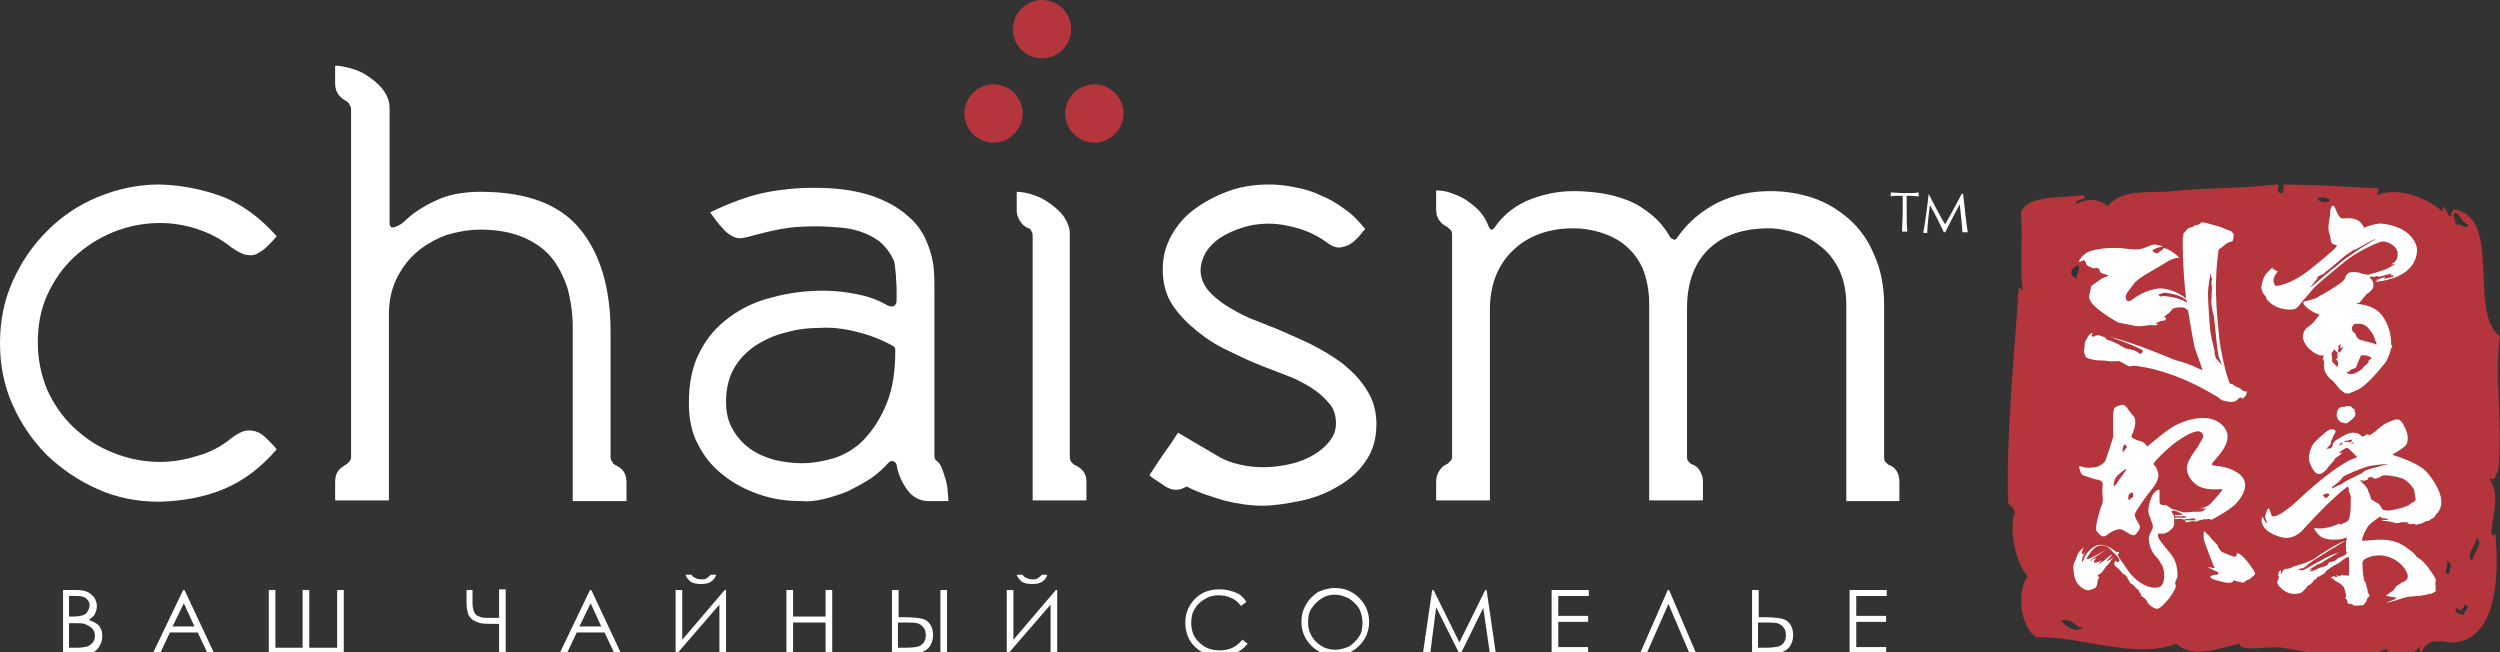 <?xml version="1.0" encoding="utf-8"?>
<!-- Generator: Adobe Illustrator 18.0.0, SVG Export Plug-In . SVG Version: 6.00 Build 0)  -->
<!DOCTYPE svg PUBLIC "-//W3C//DTD SVG 1.1//EN" "http://www.w3.org/Graphics/SVG/1.1/DTD/svg11.dtd">
<svg version="1.1" id="Layer_1" xmlns="http://www.w3.org/2000/svg" xmlns:xlink="http://www.w3.org/1999/xlink" x="0px" y="0px"
	 viewBox="0 0 376.7 98.3" enable-background="new 0 0 376.7 98.3" xml:space="preserve">
<rect x="0" y="0" width="376.7" height="98.3" fill="#333333" stroke="none"/>
<g>
	<path fill="#B4353B" d="M154.1,17.1c0,2.4-2,4.4-4.4,4.4c-2.4,0-4.4-2-4.4-4.4s2-4.4,4.4-4.4C152.1,12.7,154.1,14.7,154.1,17.1z"/>
	<path fill="#B4353B" d="M169.3,17.1c0,2.4-2,4.4-4.4,4.4s-4.4-2-4.4-4.4s2-4.4,4.4-4.4S169.3,14.7,169.3,17.1z"/>
	<path fill="#B4353B" d="M161.4,4.4c0,2.4-2,4.4-4.4,4.4c-2.4,0-4.4-2-4.4-4.4c0-2.4,2-4.4,4.4-4.4C159.5,0,161.4,2,161.4,4.4z"/>
</g>
<g>
	<path fill="#FFFFFF" d="M9.5,88.9h1.9c0.8,0,1.4,0.1,1.8,0.3c0.4,0.2,0.7,0.5,1,0.8c0.2,0.4,0.4,0.8,0.4,1.3c0,0.4-0.1,0.8-0.3,1.2
		c-0.2,0.4-0.5,0.6-0.9,0.9c0.5,0.2,0.9,0.4,1.2,0.6c0.3,0.2,0.5,0.5,0.6,0.8c0.2,0.3,0.2,0.7,0.2,1.1c0,0.8-0.3,1.4-0.8,2
		c-0.6,0.5-1.3,0.8-2.3,0.8H9.5V88.9z M10.4,89.8v3.1H11c0.7,0,1.2-0.1,1.5-0.2c0.3-0.1,0.6-0.3,0.7-0.6c0.2-0.3,0.3-0.6,0.3-0.9
		c0-0.4-0.2-0.8-0.5-1c-0.3-0.3-0.8-0.4-1.5-0.4H10.4z M10.4,93.9v3.7h1.2c0.7,0,1.2-0.1,1.6-0.2c0.3-0.1,0.6-0.4,0.8-0.6
		c0.2-0.3,0.3-0.6,0.3-1c0-0.4-0.1-0.8-0.4-1.1c-0.3-0.3-0.7-0.5-1.2-0.7c-0.3-0.1-0.9-0.1-1.7-0.1H10.4z"/>
	<path fill="#FFFFFF" d="M27.8,88.9l4.5,9.6h-1l-1.5-3.2h-4.2l-1.5,3.2H23l4.6-9.6H27.8z M27.7,90.9L26,94.4h3.3L27.7,90.9z"/>
	<path fill="#FFFFFF" d="M41.5,97.6h4.1v-8.7h1v8.7h4.2v-8.7h1v9.6H40.5v-9.6h1V97.6z"/>
	<path fill="#FFFFFF" d="M75.2,93v-4.2h1v9.6h-1V94h-0.7c-1,0-1.7,0-2.1-0.1c-0.4-0.1-0.8-0.3-1.2-0.5c-0.3-0.3-0.6-0.6-0.7-1
		c-0.1-0.4-0.2-0.9-0.2-1.6v-1.9h0.9v2c0,0.8,0.2,1.4,0.5,1.7c0.3,0.3,0.9,0.5,1.6,0.5l0.7,0l0.3,0H75.2z"/>
	<path fill="#FFFFFF" d="M89.1,88.9l4.5,9.6h-1l-1.5-3.2h-4.2l-1.5,3.2h-1.1l4.6-9.6H89.1z M89,90.9l-1.7,3.5h3.3L89,90.9z"/>
	<path fill="#FFFFFF" d="M109.4,98.5h-1v-7.4l-6.4,7.4h-0.2v-9.6h1v7.5l6.4-7.5h0.2V98.5z M103.3,86.6h0.9c0.1,0.2,0.3,0.4,0.6,0.5
		c0.2,0.1,0.5,0.2,0.9,0.2c0.4,0,0.6,0,0.8-0.2c0.2-0.1,0.4-0.3,0.6-0.5h0.8c-0.1,0.4-0.3,0.7-0.7,1c-0.4,0.3-0.9,0.4-1.6,0.4
		c-0.6,0-1.2-0.1-1.6-0.4C103.7,87.3,103.4,87,103.3,86.6z"/>
	<path fill="#FFFFFF" d="M118.5,88.9h1v4h4.9v-4h1v9.6h-1v-4.7h-4.9v4.7h-1V88.9z"/>
	<path fill="#FFFFFF" d="M134.4,88.9h1V93h0.7c1.3,0,2.2,0.1,2.7,0.2c0.6,0.1,1,0.4,1.3,0.8c0.3,0.4,0.5,1,0.5,1.7
		c0,0.7-0.2,1.2-0.5,1.7c-0.3,0.4-0.7,0.7-1.3,0.9c-0.5,0.1-1.4,0.2-2.5,0.2h-1.9V88.9z M135.3,97.6h1c1.1,0,1.8-0.1,2.1-0.2
		c0.3-0.1,0.6-0.3,0.8-0.6c0.2-0.3,0.3-0.6,0.3-1.1c0-0.5-0.1-0.9-0.4-1.2c-0.2-0.3-0.6-0.5-0.9-0.6c-0.4-0.1-1.1-0.1-2.1-0.1h-0.8
		V97.6z M141.7,88.9h1v9.6h-1V88.9z"/>
	<path fill="#FFFFFF" d="M159.3,98.5h-1v-7.4l-6.4,7.4h-0.2v-9.6h1v7.5l6.4-7.5h0.2V98.5z M153.2,86.6h0.9c0.1,0.2,0.3,0.4,0.6,0.5
		c0.2,0.1,0.5,0.2,0.9,0.2c0.4,0,0.6,0,0.8-0.2c0.2-0.1,0.4-0.3,0.6-0.5h0.8c-0.1,0.4-0.3,0.7-0.7,1c-0.4,0.3-0.9,0.4-1.6,0.4
		c-0.6,0-1.2-0.1-1.6-0.4C153.6,87.3,153.3,87,153.2,86.6z"/>
	<path fill="#FFFFFF" d="M187.8,90.7l-0.8,0.6c-0.4-0.5-0.9-1-1.5-1.2c-0.6-0.3-1.2-0.4-1.9-0.4c-0.8,0-1.5,0.2-2.1,0.6
		c-0.7,0.4-1.2,0.9-1.5,1.5c-0.4,0.6-0.5,1.3-0.5,2.1c0,1.2,0.4,2.2,1.2,2.9c0.8,0.8,1.8,1.2,3.1,1.2c1.4,0,2.5-0.5,3.4-1.6l0.8,0.6
		c-0.5,0.6-1.1,1.1-1.8,1.4c-0.7,0.3-1.5,0.5-2.4,0.5c-1.7,0-3-0.6-4-1.7c-0.8-0.9-1.2-2.1-1.2-3.4c0-1.4,0.5-2.6,1.5-3.6
		c1-1,2.2-1.4,3.7-1.4c0.9,0,1.7,0.2,2.4,0.5C186.8,89.5,187.4,90,187.8,90.7z"/>
	<path fill="#FFFFFF" d="M201.1,88.6c1.5,0,2.7,0.5,3.7,1.5c1,1,1.5,2.2,1.5,3.6c0,1.4-0.5,2.6-1.5,3.6c-1,1-2.2,1.5-3.6,1.5
		c-1.4,0-2.6-0.5-3.6-1.5c-1-1-1.5-2.2-1.5-3.6c0-0.9,0.2-1.8,0.7-2.6c0.4-0.8,1.1-1.4,1.8-1.9C199.3,88.9,200.2,88.6,201.1,88.6z
		 M201.1,89.6c-0.7,0-1.4,0.2-2,0.6c-0.6,0.4-1.1,0.9-1.5,1.5c-0.4,0.6-0.5,1.3-0.5,2.1c0,1.1,0.4,2.1,1.2,2.9
		c0.8,0.8,1.8,1.2,2.9,1.2c0.7,0,1.4-0.2,2.1-0.5c0.6-0.4,1.1-0.9,1.5-1.5c0.4-0.6,0.5-1.3,0.5-2.1c0-0.8-0.2-1.5-0.5-2.1
		c-0.4-0.6-0.9-1.1-1.5-1.5C202.5,89.8,201.8,89.6,201.1,89.6z"/>
	<path fill="#FFFFFF" d="M214.4,98.5l1.4-9.6h0.2l3.9,7.9l3.9-7.9h0.2l1.4,9.6h-0.9l-1-6.9l-3.4,6.9h-0.2l-3.5-7l-0.9,7H214.4z"/>
	<path fill="#FFFFFF" d="M233.9,88.9h5.5v0.9h-4.6v3h4.5v0.9h-4.5v3.8h4.5v0.9h-5.5V88.9z"/>
	<path fill="#FFFFFF" d="M255.6,98.5h-1l-3.2-7.5l-3.3,7.5h-1l4.2-9.6h0.2L255.6,98.5z"/>
	<path fill="#FFFFFF" d="M264,88.9h1V93h0.7c1.3,0,2.2,0.1,2.7,0.2c0.6,0.1,1,0.4,1.3,0.8c0.3,0.4,0.5,1,0.5,1.7
		c0,0.7-0.2,1.2-0.5,1.7c-0.3,0.4-0.7,0.7-1.3,0.9c-0.5,0.1-1.4,0.2-2.6,0.2H264V88.9z M264.9,97.6h1c1.1,0,1.8-0.1,2.1-0.2
		c0.3-0.1,0.6-0.3,0.8-0.6c0.2-0.3,0.3-0.6,0.3-1.1c0-0.5-0.1-0.9-0.4-1.2c-0.2-0.3-0.6-0.5-0.9-0.6c-0.4-0.1-1.1-0.1-2.1-0.1h-0.8
		V97.6z"/>
	<path fill="#FFFFFF" d="M278.8,88.9h5.5v0.9h-4.6v3h4.5v0.9h-4.5v3.8h4.5v0.9h-5.5V88.9z"/>
</g>
<g>
	<g>
		<path fill-rule="evenodd" clip-rule="evenodd" fill="#B4353B" d="M369,32.6c0.6,0,0.2-1.1,1-1c7.1,1.5,1.8,15.4,6.7,19.1
			c-0.9,5.8,0.5,13.3-0.3,20.4c-0.6,0.1,0,1.5-1.3,1c1.8,2.8,0.3,5.9,0.3,8.3c0.1,0.4,0.6,0.3,0.6,0c0.6,6.7,0.1,15-5.4,16.3
			c-2,0.5-4.7-1.2-5.7,1.6c-0.4,0-0.3-0.6-0.3-1c-1.3,2.2-3.2,1.2-5.4,2.2c-1.5-0.1,0.7-1,0.6-1.6c-1.2-0.3-2.1,1.4-3.5,1.6
			c-3.1,0.4-7.9-1.3-12.4-1.9c-2.1-0.3-6.6,0.7-6.4-0.6c-3.4,0.7-7,2.3-9.6,0c-6.2,2.4-14-1.1-21.1-1c-2.2-1.4-3.1-6.5-1.3-9.2
			c-1.7-1.9-2.9-6.9-1.9-9.6c-0.1-0.7-0.6-0.9-1-1.3c-0.4-9,0.9-22.6,1.6-32.5c0.3,0,0.3,0.3,0.6,0.3c-0.6-4.1,0.1-7-0.3-11.8
			c1.4-2.6,5.9-2,9.3-2.5c1.2,0.7-1.2,0.5-1,1.3c2.3-0.9,3.2-0.7,4.8,0.3c2.6-2.7,6-1.8,9.6-2.2c4.7-0.5,11-0.4,15.6-1
			c1.3-0.2-0.4,1.2,1,1.3c0.4-0.1,0.3-0.8,0.3-1.3c3.6,0,9.4,0.3,14.4,0.6c-0.2,0.3-0.3,0.5-0.3,1c3.3-1.4,7.9,0.7,9.9,2.5
			C367.9,30.7,368.4,31.1,369,32.6z M351.1,30.1c-0.2-0.2-1.8-0.7-1.9,0C349.5,30.3,351,30.8,351.1,30.1z M370,33.9
			c0.9-0.4,1.6,0.9,1.9,0c-1.3-0.7-0.8-1.2-1.9-1.9C369.3,32.7,370.1,32.9,370,33.9z M312.9,41.9c0-0.8,0.5-0.9,0.3-1.9
			C312,40.2,311.6,41.6,312.9,41.9z M372.5,84.6c0.1-1.2,1.9-3,0.6-3.5C373.2,82.3,371.4,83.4,372.5,84.6z M369,86.5
			c0.1-0.7,0.7-1.7-0.3-1.9C369,85.8,367.9,86.3,369,86.5z M370.6,92c-0.1-0.3-0.3-0.4-0.6-0.3c-0.1,0.8,0.7,0.8,1.3,1
			c-0.1-0.9,1.3-1.2,0-1.6C371.3,91.6,371,91.8,370.6,92z M313.8,94.5c-1.4,0-1.3-1.4-3.2-1C311.4,94.7,313.1,95.4,313.8,94.5z"/>
	</g>
	<g>
		<g>
			<path fill="#FFFFFF" d="M347,86.2L347,86.2L347,86.2z"/>
			<path fill="#FFFFFF" d="M347,86.2L347,86.2L347,86.2z"/>
			<path fill="#FFFFFF" d="M347,86.2C347,86.2,347,86.2,347,86.2C347,86.2,347,86.2,347,86.2z"/>
			<path fill="#FFFFFF" d="M347,86.2C347,86.2,347,86.2,347,86.2C347,86.2,347,86.2,347,86.2z"/>
			<path fill="#FFFFFF" d="M347,86.2C347,86.2,347,86.2,347,86.2S347,86.2,347,86.2z"/>
			<path fill="#FFFFFF" d="M346.9,86.2C346.9,86.2,346.9,86.2,346.9,86.2C346.9,86.2,346.9,86.2,346.9,86.2z"/>
			<path fill="#FFFFFF" d="M346.9,86.2C346.9,86.2,346.9,86.2,346.9,86.2L346.9,86.2z"/>
			<path fill="#FFFFFF" d="M346.9,86.2L346.9,86.2L346.9,86.2z"/>
			<path fill="#FFFFFF" d="M346.9,86.2L346.9,86.2L346.9,86.2z"/>
			<path fill="#FFFFFF" d="M346.9,86.2L346.9,86.2L346.9,86.2z"/>
			<path fill="#FFFFFF" d="M347,86.2C347,86.2,347,86.2,347,86.2C347,86.2,347,86.2,347,86.2z"/>
			<path fill="#FFFFFF" d="M346.9,86.2L346.9,86.2L346.9,86.2z"/>
			<path fill="#FFFFFF" d="M347,86.2L347,86.2L347,86.2z"/>
			<path fill="#FFFFFF" d="M347,86.2L347,86.2L347,86.2z"/>
			<path fill="#FFFFFF" d="M347,86.2L347,86.2L347,86.2z"/>
			<path fill="#FFFFFF" d="M347,86.2L347,86.2L347,86.2z"/>
			<path fill="#FFFFFF" d="M347,86.2L347,86.2L347,86.2z"/>
			<path fill="#FFFFFF" d="M347,86.2L347,86.2L347,86.2z"/>
			<path fill="#FFFFFF" d="M347,86.2L347,86.2L347,86.2z"/>
			<path fill="#FFFFFF" d="M347,86.2L347,86.2L347,86.2z"/>
			<path fill="#FFFFFF" d="M347,86.2C347,86.2,347,86.2,347,86.2S347,86.2,347,86.2z"/>
			<path fill="#FFFFFF" d="M347,86.2L347,86.2L347,86.2z"/>
			<path fill="#FFFFFF" d="M347,86.2C347,86.2,347,86.2,347,86.2C347,86.2,347,86.2,347,86.2z"/>
			<path fill="#FFFFFF" d="M347,86.2L347,86.2L347,86.2z"/>
			<path fill="#FFFFFF" d="M347,86.2C347,86.2,347,86.2,347,86.2C347,86.2,347,86.2,347,86.2z"/>
			<path fill="#FFFFFF" d="M346.9,86.2L346.9,86.2L346.9,86.2z"/>
			<path fill="#FFFFFF" d="M346.9,86.2L346.9,86.2L346.9,86.2z"/>
			<path fill="#FFFFFF" d="M346.9,86.2L346.9,86.2L346.9,86.2z"/>
			<path fill="#FFFFFF" d="M346.9,86.2L346.9,86.2L346.9,86.2z"/>
			<path fill="#FFFFFF" d="M346.9,86.2L346.9,86.2L346.9,86.2z"/>
			<path fill="#FFFFFF" d="M365.9,71.4c-1.3-1.7-5-2.7-5.2-2.8c-0.2,0-0.1-0.2-0.1-0.2c0.3-0.1,1.7-1,1.9-1.3
				c0.3-0.3,0.4-1.3,0.2-1.8c-0.1-0.5-0.6-1.6-1.1-2c-0.5-0.3-1.2,0.1-1.9,0.4c-0.7,0.3-1.4,1-1.9,1.4c-0.6,0.4-0.9,0.6-0.9,0.5
				c0-0.1,0-0.4-0.5,0c-0.5,0.4-0.6,0-0.8-0.1c-0.1-0.1-0.2-0.2-0.9-0.3c-0.7-0.1-1.9,0.6-2,0.7c-0.1,0.1-0.4,0.2-0.5,0.3
				c-0.1,0.1-0.3,0.1-0.5,0.4c-0.2,0.3-0.2,0.2-0.2,0.4c0,0.2-0.1,0.2-0.1,0.3c0,0.1-0.1,0.1-0.2,0.2c-0.1,0.1-0.1,0.1-0.5,0.1
				c-0.4,0,0,0,0.4-0.6c0.4-0.6,0-0.1,0.1-0.4c0.1-0.3,0,0,0.3-0.7c0.3-0.7,0.1-0.1,0.2-0.4c0.1-0.2,0.1-0.2,0.2-0.4
				c0.1-0.1-0.1-0.3-0.1-0.3l-0.2-0.1c0,0-0.2,0-0.3,0c-0.1,0-0.2,0-0.2,0l-0.4,0.2c0,0-1.2,1-1.8,1.6c-0.6,0.6-0.9,1.5-1,2.3
				c-0.1,0.8,0.6,2.1,1.1,2.5c0.6,0.3,1,0,1.5-0.5c0.4-0.6,1.2-1.4,1.2-1.4s0-0.1,0.1-0.2c0.1-0.1,0-0.2,0.3-0.3
				c0.2-0.1,0.9-0.7,0.9-0.7l-0.5,0.1c0,0-0.1,0,0.2-0.3c0.3-0.2,0.8-0.6,1-0.5c0.3,0.1,1.5,1.4,1.5,1.4c-2.2,0.6-5.6,3.5-7,4.7
				c-1.4,1.2-2.5,2.4-3.8,3.3c-1.2,0.9-1.7,0.9-2,0.9c-0.2,0-0.4-1.3-0.6-1.2c-0.2,0.1-0.4,0.8-0.5,1.2c-0.1,0.3,0.4,0.8,0.2,1
				c-0.1,0.1-0.6-1-0.6-1l-0.1,0.4c-0.2,1.3,1.3,2.4,3.2,2.8c1.9,0.4,3.3-1.5,3.3-1.5c4.3-4.7,6.4-6.2,6.5-6.2c0,0,0,0.2,0.1,0.3
				c0.1,0.1,0,0.2,0,0.3c0,0.1,0,0.2,0.2,0.5c0.1,0.3,0,0.2,0.1,0.3c0.1,0.2,0,0.3,0,0.4c0,0.1,0,0.3,0,0.4c0,0.1,0,0.3,0,0.5
				c0,0.1,0,1.8-0.3,2.3c-0.3,0.5-0.9,0.5-1.1,0.7c-0.2,0.1-0.3-0.1-0.3-0.1s-1,0.4-1.4,0.5c-0.4,0.1-1.3,0.3-1.9,0.2
				c-0.6-0.1-0.5,0.1-0.5,0.1c0.7,1.1,1,1.1,1.2,1.3c0.2,0.1,1.3,0.4,1.8,0.3c0.4,0,1.1,0,1.5-0.2c0.4-0.2,0.4,0,0.4,0
				c0,0.1-0.1,0.4-0.1,0.5c0,0.2,0,0.2,0,0.4c0,0.1-0.1,0.2,0,0.4c0,0.1,0,0.2,0,0.3c0,0.1,0,0.4,0.1,0.5c0,0.2-0.1,0.3-0.1,0.3
				l-0.3,0.2c0,0-0.6,0.3-0.7,0.3c-0.1,0.1,0,0-0.2,0.1c-0.2,0.1-0.3,0.3-0.3,0.3l-0.4,0.2l-0.6,0.1c0,0-0.2,0.1-0.2,0.3
				c0,0.1-0.4,0.3-0.4,0.3l-0.7,0.2c0,0-0.6,0.2-0.7,0.3c-0.1,0.1-0.4,0.1-0.5,0.2c-0.2,0.1-0.5,0.1-0.5,0.1s0.1-0.1,0.2-0.2
				c0.2-0.1,0.1-0.2,0.1-0.2s-0.4,0.2-0.4,0.1c0,0,0.1-0.1,0.2-0.1c0.1,0,0.1-0.1,0.2-0.1c0.1,0,0.3-0.2,0.5-0.3
				c0.1-0.1,0.5-0.3,0.8-0.4c0.3-0.1,0.5-0.3,0.5-0.3l2.7-1.6c-0.3,0.2-0.8,0.4-1.4,0.6c-0.8,0.3-4.3,2.3-4.3,2.3s-0.2,0.1-0.5,0
				c0,0,0,0-0.1,0c-0.1,0-0.2,0-0.2,0c-0.1,0,0,0,0.1-0.1c0,0,0,0,0.1,0c0,0,0,0,0,0c0,0,0,0,0,0c0.1-0.1,0.1-0.1,0.2-0.2
				c0.1,0,0.1,0.3,1-0.5c0.9-0.8,5.7-3.6,5.7-3.6c-0.9,0.2-3.8,2-4.4,2.5c-0.6,0.5-2.5,1.1-2.5,1.1s-0.2,0-0.3,0.1
				c-0.1,0-0.3,0.1-0.4,0.1c-0.1,0-0.5,0.2-0.5,0.2l-0.2,0.1l-0.4,0.1l-0.3,0c0,0-0.3,0.1-0.4,0.3c-0.1,0.1-0.3,0.6-0.3,0.6
				s0-0.1,0-0.2c0-0.1,0-0.5,0-0.5l-0.3,0.2c0,0,0,0-0.1,0.4c-0.1,0.4-0.1,0.2,0,0.2c0,0.1,0.1,0.1,0.1,0.2c0,0.1-0.1,0.2-0.1,0.4
				c0,0.2-0.6,0.4,0.5,1.4c1.1,1,2.1,0.8,2.7,0.7c0.5-0.1,1.2-1.1,1.2-1.1s0.2-0.1,0.3-0.2c0.1,0,0.4-0.3,0.5-0.4c0.2-0.1,0,0,0-0.1
				c0-0.1,0.4-0.3,0.6-0.5c0.1-0.2,0.1-0.2,0.2-0.2c0.1,0,0.3-0.1,0.6-0.3c0.3-0.1,0.3-0.2,0.5-0.4c0.2-0.2,0.2-0.3,0.4-0.4
				c0.1-0.1,0.3-0.2,0.6-0.4c0.3-0.2,0.5-0.3,0.9-0.5c0.4-0.2,0.5-0.4,0.8-0.6c0.2-0.2,0.8-0.4,0.8-0.4c0.1,0.3,0.1,2.6,0,2.8
				c-0.1,0.1,0,0-0.1,0.1c-0.1,0.1-0.1-0.1-0.1-0.1s-0.1,0-0.2,0c-0.1,0-0.2,0-0.3,0c-0.1,0-0.2,0-0.3-0.1c0,0-0.3,0-0.2,0.1
				c0.1,0.1-0.1,0.1-0.1,0.1s0,0-0.1,0c0,0-0.3-0.1-0.5-0.1l0.2,0.2l-0.2,0.1l-0.3-0.2l-0.5,0.2c0,0,0,0,0.1,0.1
				c0.1,0.1,0.1,0,0.2,0.1c0.1,0,0.1,0,0.2,0.2c0.1,0.1,0.2,0.1,0.7,0.4c0.5,0.3,0.8,0.7,0.8,0.7s0,0,0,0.1c0,0.1,0.1,0.1,0.1,0.3
				c0.1,0.1,0.1,0.2,0.1,0.3c0,0.1,0,0.2,0.1,0.3c0,0.1,0,0.2,0,0.3c0,0.1-0.1,0.2-0.1,0.3c0,0.1,0,0.1,0.2,0.2l0.1,0.3
				c0,0,0,0,0,0.1c0,0.1,0.1,0.2,0.1,0.2s0.1,0.1,0.2,0.1c0.1,0,0.1,0,0.3,0c0.1,0,0.2,0.1,0.3,0.2c0.1,0.1,1.2,0,1.2,0s0,0,0.1,0
				c0.1,0,0.2,0,0.3-0.1c0.1-0.1,0.1-0.2,0.1-0.2s0.1-0.1,0.2-0.2c0.1-0.1,0.1-0.2,0.1-0.2c0-0.1,0-0.1,0-0.1l0.1-0.2l0.1-0.1
				l-0.1-0.2L357,90l0-0.2c0,0,0-0.1,0-0.2c0-0.1-0.1-0.1-0.2-0.3c-0.2-0.2,0-0.2,0-0.2s-0.1-0.3-0.2-0.7c-0.1-0.4,0-0.4-0.3-0.8
				c-0.2-0.4-0.3-1.6-0.3-2.2c0-0.6-0.2-0.9,0.6-1.3c0.9-0.4,2.2-0.7,3.8,0c1.6,0.7,2.5,2.2,2.4,2.9c-0.1,0.6-1,0.8-1,0.8l-0.2,0.2
				l-0.5,0.3l-0.4,0.6c0,0-1.3,0.9-1.2,0.9c0.1,0,0.2,0,1.3,0.2c1.1,0.1-1.7,0.9-1.2,0.8c0.5,0,2.5-0.7,2.9-0.8
				c0.4-0.1,1.6-0.2,1.9-0.2c0.4,0,2.1-0.4,2.1-0.4s0.2-0.1,0.5-0.3c0.3-0.2,0,0,0-0.1c0-0.1,0-0.3,0-0.6c0-0.3-0.1-0.3,0-0.7
				c0.1-0.4,0-0.5-0.3-1c-0.4-0.5-1-1.7-2.1-2.5c-1.2-0.7,0.3-0.1-2.3-1.9c-2.6-1.8-6.3-0.5-6.4-0.9c0-0.4,0.6-1.7,1-2.2
				c0.4-0.5,1.4-1.1,1.5-1.2c0.1-0.1,0.2-0.1,0.3-0.2l0,0.1c0,0,0.1,0.1,0.3,0.2c0,0,0.3,0,0.5,0c0.1,0,0.4,0.2,0.4,0.2l-1.2,0.1
				c0,0,0.1,0,0.2,0c0.1,0,0.1,0.1,0.4,0.1c0.2,0,0.9,0.1,0.9,0.1l0.3,0.1c0,0,0.2,0,0.5,0.1c0.3,0.1,0.8-0.1,0.8-0.1
				c0.1,0,0.4,0,0.4,0c0.1,0,0.4,0,0.4,0s0.2,0,0.3,0c0.1,0-0.2,0.2-0.2,0.2l-0.1,0c0,0,0.1,0,0.2,0c0.1,0,0.3,0.1,0.5,0.1l0.5-0.1
				l0.2,0.2c0,0,0.4-0.1,0.7-0.2c0.3,0,0.9-0.4,0.9-0.4s0.2,0,0.3,0c0.1,0,0.3-0.2,0.3-0.2s0.1-0.1,0.2-0.1c0.1,0,0.2-0.2,0.2-0.2
				l0.1,0c0,0,0,0,0.1,0c0,0,0-0.1,0.2-0.4c0.1-0.3,0.2-0.2,0.2-0.2l0.4-0.6C368.4,75.2,367.2,73,365.9,71.4z M353,66.8
				c-0.1,0.1-0.1,0.1-0.2,0.2c-0.1,0,0,0-0.1,0c-0.2,0.1,0,0-0.2,0.1c-0.3,0.3,0.3-0.6,0.4-0.4c0.1,0.1-0.1,0.1-0.1,0.1
				C353,66.8,353,66.7,353,66.8z M353.4,66.6c-0.2,0-0.1-0.1-0.1-0.1l0.2-0.1c0,0,0,0,0.2,0c0.2,0,0,0,0.3-0.1c0.1,0,0.1-0.1,0.4,0
				l0,0.1c0,0-0.1,0.1-0.2,0.2l-0.2,0.1C354,66.5,353.7,66.6,353.4,66.6z M354.7,66.8c0,0-0.1,0-0.2,0c0,0-0.2,0-0.3,0
				c-0.1,0,0,0,0.2-0.1c0.1,0,0.1-0.1,0.2-0.1C354.6,66.7,354.7,66.8,354.7,66.8z M350.7,74.9c-0.1,0.2-0.5,0.2-0.4,0
				c0.1-0.1-0.1-0.1-0.3-0.1c-0.2,0,0.3-0.4,0.4-0.4c0,0,0.3-0.1,0.5,0C351.1,74.6,350.9,74.7,350.7,74.9z M353.3,72.6
				c-0.4,0.3-0.6,0.4-0.8,0.5c-0.2,0-0.2,0.1-0.5,0.2c-0.2,0.1-0.8,0.5-0.6,0.1l1-0.8c0,0,0.4-0.4,0.6-0.7c0.2-0.3,3-1.4,3.7-1.6
				c0.6-0.2,2.9-0.4,3.1-0.4c0.3,0-3.1,0.8-3.4,1c-0.3,0.2-0.5,0.4-0.5,0.4S353.8,72.3,353.3,72.6z M363.2,75.9
				c-0.2,0.1-0.1,0.1-0.1,0.1l-0.1,0.1l-0.7,0.3c0,0-0.6,0.2-1.6,0.4c-1,0.3-1.6,0-1.6,0l-0.1,0c0,0-0.2-0.4-0.5-0.8
				c-0.3-0.3-0.2-0.1-0.8-0.5c-0.6-0.4,0,0-0.3-0.2c-0.3-0.2,0,0-0.4-1c-0.4-1,0,0-0.1-0.1c-0.1-0.1-0.1-0.3-0.1-0.4
				c0-0.1-0.3-0.4-0.3-0.5c-0.1-0.1-0.2-0.3-0.4-0.4c-0.2-0.2-0.6-0.5-0.4-0.5c0,0,0,0,0.1,0c0,0,0,0,0,0c0.1,0,0.1,0,0.1,0l0.5-0.2
				l-0.2,0.1l-0.1,0.1l-0.2,0.2c0,0,0.1,0,0.2-0.1c0.1,0,0.2-0.1,0.2-0.1s0.1,0,0.4-0.1c0.3-0.1,0-0.2,0-0.2s0,0,0.1-0.1
				c0.1,0,0.2-0.1,0.3-0.1c0.1,0,0.3,0,0.4,0c0.2,0-0.1,0.1,0,0.1c0.1,0,0.2,0,0.2,0l-0.1,0.1l0.2,0l0.2,0l0.4-0.1
				c0,0,0.2-0.1,0.5-0.3c0.4-0.2,1.9,0,3.1,0.4c1.1,0.5,1.7,1.6,1.7,1.6s0.1,0.2,0.2,1.1C364.3,75.6,363.4,75.7,363.2,75.9z"/>
			<path fill="#FFFFFF" d="M346.9,86.2C346.9,86.2,346.9,86.2,346.9,86.2L346.9,86.2z"/>
			<path fill="#FFFFFF" d="M353.4,83C353.4,83,353.4,83.1,353.4,83l0.3-0.2C353.7,82.9,353.5,83,353.4,83z"/>
			<path fill="#FFFFFF" d="M353.1,83.2c0.1-0.1,0.2-0.1,0.3-0.2L353.1,83.2z"/>
			<path fill="#FFFFFF" d="M346.9,86.2L346.9,86.2L346.9,86.2z"/>
			<path fill="#FFFFFF" d="M346.9,86.2L346.9,86.2L346.9,86.2z"/>
			<path fill="#FFFFFF" d="M346.9,86.2C346.9,86.2,346.9,86.2,346.9,86.2S346.9,86.2,346.9,86.2z"/>
			<path fill="#FFFFFF" d="M346.9,86.2L346.9,86.2L346.9,86.2z"/>
			<path fill="#FFFFFF" d="M346.9,86.2C346.9,86.2,346.9,86.2,346.9,86.2C346.9,86.2,346.9,86.2,346.9,86.2z"/>
			<path fill="#FFFFFF" d="M346.9,86.2C346.9,86.2,346.9,86.2,346.9,86.2S346.9,86.2,346.9,86.2z"/>
			<path fill="#FFFFFF" d="M346.9,86.2L346.9,86.2L346.9,86.2z"/>
			<path fill="#FFFFFF" d="M346.9,86.2L346.9,86.2L346.9,86.2z"/>
			<path fill="#FFFFFF" d="M346.9,86.2L346.9,86.2L346.9,86.2z"/>
		</g>
		<g>
			<path fill="#FFFFFF" d="M364.2,37.6c-0.1-1.4-1.3-2.5-2.2-3c-0.9-0.5-2.7-1-3.6-0.9c-0.9,0.1-2.2,0.6-2.2,0.6
				c-0.7-1.7-2.4-1.4-2.8-1.4c-0.3,0-0.6,0-0.6,0c-0.8-0.5-0.9-2.1-1.3-1.9c-0.4,0.2-0.4,1-0.4,1.3c0,0.3-0.1,0.4-0.2,1.4
				c-0.2,1,0.2,1.8,0.2,1.8s0,0.1,0.1,0.7c0.1,0.6,0.4,0.6,0.7,0.7c0.3,0.1,0.2,0.2,0.2,0.2s-0.4,0.5-0.9,0.9
				c-0.4,0.4-3.1,2.6-3.5,2.9c-0.4,0.3-2.1,1.5-3.5,1.9c-1.4,0.4-1.4,0.4-1.6-0.3c-0.2-0.7,0.5-1.4,0.6-1.6c0-0.1-0.3-0.1-0.3-0.1
				l-0.1-0.2l-0.2,0l-0.2,0l0.1-0.3l-0.2,0.1c0,0-0.4,0.4-0.7,0.7c-0.2,0.2-0.6,0.7-0.8,1.8c-0.3,1.1,0.8,1.9,0.7,1.9
				c-0.1,0,0,0.5,1.1,1.2c1.1,0.7,2.5,0.7,3,0.6c0.5-0.1,0.7-0.4,1-0.8c0.3-0.4,1.4-1.6,1.7-2c0.2-0.4,2.8-2.6,4.8-4.2
				c2-1.7,5.2-3.1,5.8-3.2c0.5-0.1,1.6,0.3,2.1,1c0.5,0.7,0.2,1.4,0.2,1.5c-0.1,0.2-0.3,0.6-0.4,0.6c-0.1,0-0.5,0.4-0.5,0.4
				s0.2-0.1,0.5-0.1c0.3,0-0.7,0.4-1.1,0.7c-0.5,0.2-2.8,0.9-2.8,0.9s-0.4,0-1.1-0.2c-0.7-0.3-1.7-0.2-1.9-0.1c-0.2,0.1,0,0-0.1,0.1
				c-0.1,0.1-0.3,0.2-0.4,0.6c-0.1,0.4-0.5,0.7-1.1,1.1c-0.6,0.5-2.6,1.6-3.3,2c-0.8,0.4-1.7,0.4-1.9,0.6c-0.2,0.3,0.5,0.9,1.1,1.3
				c0.6,0.4,1.3,0.6,1.3,0.6s0,0-0.1,0.2c-0.1,0.1-0.1,0.1-0.2,0.2c0,0.1-0.2,0.2-0.4,0.5c-0.2,0.3-0.8,0.9-1.1,1
				c-0.3,0.2-0.6,0.7-0.7,1.2c-0.1,0.5,0.3,1.4,0.8,1.9c0.5,0.5,0.9,0.8,1.4,1c0.5,0.3,1,0.1,1,0.1l-0.1,0.2c0,0,0,0-0.1,0.4
				c0,0.4,0,0,0.1,0.1c0.1,0.1,0,0.2,0.1,0.4c0,0.2-0.1,0.7,0.1,1.3c0.2,0.5,0.7,1.2,1.1,1.4c0.3,0.2,1,1.3,1.6,1.7
				c0.6,0.4,0.6,0.5,2.1-0.2c1.5-0.6,3.6-3.3,4.2-4c0.6-0.7,1-2.3,1-2.3l0.1-0.2l0.1-0.2c0,0,0,0-0.1,0l-0.1-0.2
				c0-0.9-0.1-2.7-1.4-4.4c-1.3-1.7-3.8-1.7-3.8-1.7v-0.1c0,0,0.3,0.1,0.6-0.3c0.4-0.4,0.2-0.3,0.3-0.4c0.1-0.1,0.2-0.2,0.3-0.3
				c0.1-0.1,0.2-0.3,0.2-0.3s0.9-0.6,1-0.9c0.2-0.3,0.1-0.7,0.1-0.9c0-0.2-0.6-0.9-0.6-0.9l0.1,0c0,0,0.1,0,0.3,0c0.2,0,0,0,0.1,0
				c0.1,0,0.2,0,0.3,0c0.1,0,0.2-0.1,0.3-0.1c0.1,0,0.1,0,0.3,0.1c0.2,0,0.4-0.1,0.5-0.1c0.1,0,0.2,0,0.3-0.1c0.1,0,1.2-0.3,1.2-0.3
				l-0.2,0.2c0,0-0.1,0.1,0.2,0.1c0.1,0,0.3,0,0.3,0l-0.1,0.2l-0.4,0.1l-0.4,0.1c0,0-0.3,0.1-0.4,0.1l-0.3,0.1c0,0,0.3-0.2,0.3-0.3
				c0.1-0.1-0.2,0-0.2,0l-0.3,0.1l-0.3,0.1l-0.2,0.1l-0.4,0.1c0,0,0,0,0.3,0.1l-0.5,0.2C363.5,41.9,364.2,39,364.2,37.6z M356,37.2
				c-0.3,0.2-3,2-3.5,2.5c-0.5,0.5-1,0.8-1,0.8s-3,2.5-3.2,2.7c-0.3,0.2-0.1,0,0.2-0.4c0.3-0.4,0.4-0.5,0.5-0.6
				c0-0.1,0.3-0.3,0.3-0.3l-0.3,0c0.3-0.2,0.3-0.2,0.4-0.3c0.1-0.1,0.4-0.2,0.4-0.2s0.3-0.1,0.4-0.2c0.1-0.1,0.1-0.1,0.2-0.2
				c0.1-0.1-0.3,0.2,0.1-0.1c0.4-0.3,0.2-0.1,0.4-0.3c0.2-0.2,0.4-0.3,0.5-0.4c0.1-0.1,1.3-1.1,2-1.7c0.7-0.5,1.1-0.7,1.3-0.9
				c0.2-0.1,0,0.1,0,0.1l0.4-0.2c0,0,2.8-1.6,2.9-1.5C357.8,36.1,356.3,37.1,356,37.2z M352.2,55.3c0,0,0,0-0.5-0.5l0,0l0,0
				c0,0,0,0,0,0s0,0,0,0c0,0,0,0,0,0c0,0,0,0,0,0c0,0,0,0,0,0c0,0,0,0,0,0c0,0,0,0,0,0c0,0,0,0,0,0c0,0,0,0,0,0c0,0,0,0,0,0
				c0,0,0,0,0,0c0,0,0,0,0,0c0,0,0,0,0,0s0,0,0,0c0,0,0,0,0,0c0,0,0,0,0,0s0,0,0,0c0,0,0,0,0,0c0,0,0,0,0,0c0,0,0,0,0,0c0,0,0,0,0,0
				c0,0,0,0,0,0c0,0,0,0,0,0c0,0,0,0,0,0c0,0,0,0,0,0c0,0,0,0,0,0c0,0,0,0,0,0c0,0,0,0,0,0s0,0,0,0l0,0l0,0c0,0,0,0-0.2-0.2
				l-0.1-0.2c0,0,0-0.2,0-0.3c0-0.1,0-0.1,0-0.3c0-0.2-0.1-0.2-0.1-0.3c0-0.1,0-0.2,0.1-0.4c0.1-0.2,0.2-0.1,0.2-0.3
				c0.1-0.2,0.1-0.2,0.1-0.2c0,0.1,0.6,0.6,0.6,0.6s0,0-0.1,0.1c0,0,0,0.1,0,0.3c0.1,0.2,0,0.4,0,0.4s-0.3,0-0.2,0.2c0,0,0,0,0.1,0
				c0.1,0.1,0,0.1,0.1,0.2c0,0.1,0.1,0.2,0.1,0.2s0,0.1,0,0.2c0,0.1,0,0.2,0,0.2L352.2,55.3z M353,52.4c0.1,0.2,0,0-0.1,0.2
				c-0.1,0.2,0,0-0.2,0.3c-0.1,0.2,0,0-0.1,0.1c0,0.1-0.2,0.1-0.2,0.1l-0.1-0.2v-0.2l0.1-0.2c0,0,0-0.1,0-0.2l-0.2,0
				c0,0,0.1-0.1,0.2-0.2l0.3-0.2l0,0.3l-0.1,0.2l0.2,0.1C352.8,52.3,352.8,52.3,353,52.4C352.9,52.2,353.3,52.4,353,52.4z M357.3,54
				c0,0.1-0.1,0.1-0.1,0.1s-0.1,0.1-0.3,0.2c0,0,0,0.1,0,0.3l-0.2,0.2l-0.2,0.2l-0.3,0.2l-0.1,0.2l-0.3,0.3c0,0-0.6,0.4-1.1,0.6
				c-0.5,0.2-1.2-0.1-1.1-0.2c0,0,0.1-0.1,0.3-0.1c0.1,0,0.1-0.1,0.2-0.2c0.1-0.1,0.3-0.2,0.7-0.3c0.3-0.1,0.4-0.7,0.4-0.7l0.5-1.1
				c0,0-0.1-0.1,0-0.1c0.7-0.2,1.4,0.1,1.6,0.3C357.5,54,357.3,53.9,357.3,54z M355.2,48.8c0.5-0.1,1,0.1,1.3,0.3
				c0.3,0.2,0.7,0.8,0.7,0.8s0.1,0.1,0.2,0.2c0.1,0.1,0,0.1,0.1,0.2c0.1,0.1,0.1,0.1,0.2,0.4c0.1,0.3,0.4,1.1,0.4,1.1
				c0,0.2-0.1,0.1-0.3,0c-0.2-0.1-1.9-0.5-2.2-0.6c-0.3-0.1-0.6-0.6-0.6-0.6l0-0.2c0,0-0.1-0.1-0.4-0.4c-0.3-0.2-0.2-0.7-0.2-0.7
				s0.1-0.2,0.2-0.3c0.1-0.2,0,0,0-0.1c0.1-0.1,0.1,0,0.2-0.1C354.8,48.8,354.7,48.8,355.2,48.8z"/>
			<path fill="#FFFFFF" d="M353.7,41.1C353.9,41,353.5,41.2,353.7,41.1L353.7,41.1z"/>
			<path fill="#FFFFFF" d="M354.6,61.6c-0.1-0.1-0.1-0.1-0.2-0.2c-0.1-0.1-0.1-0.1-0.1-0.1s-0.1-0.1-0.3-0.1c-0.2,0-0.4,0-0.4,0
				c-0.1,0-0.2,0.1-0.4,0.1c-0.2,0-0.2,0-0.3,0c-0.1,0-0.1,0.1-0.3,0.1c-0.1,0-0.3,0.3-0.3,0.3s-0.1,0.1-0.1,0.2c0,0.1,0,0.1,0,0.2
				c-0.1,0.1-0.1,0.1-0.1,0.3c0,0.2,0,0.2,0,0.3c0,0.1,0.1,0.3,0.1,0.3s0,0.1,0.1,0.2c0.1,0.1,0.1,0.1,0.2,0.2
				c0.1,0.1-0.1,0,0.1,0.1c0.2,0.1,0.2,0.2,0.3,0.2c0.2,0-0.1-0.1,0.2,0c0.3,0.1,0.3,0.1,0.4,0.1c0.1,0,0.4-0.2,0.4-0.2
				c0.2-0.2,0.4-0.3,0.4-0.3l0.3-0.3c0-0.1,0.2-0.2,0.2-0.2l0.1-0.3c0,0,0.1-0.2-0.1-0.5C354.8,61.6,354.7,61.6,354.6,61.6z"/>
		</g>
		<path fill="#FFFFFF" d="M338.3,59l-0.3-0.1l-0.5-0.4l-0.7-0.3l-0.4-0.3l-0.4-0.1c-0.1-0.2-0.2-0.4-0.3-0.8c-0.4-1.1-1.1-4.2-1.3-6
			c-0.1-1.8-1-7.1-0.1-13.4c0,0,0.5-0.3,0.8-0.6c0.3-0.3,0.8-0.5,0.8-0.5l0.3-0.1c0,0,0.3,0,0.3-0.4c0-0.5,0.3-0.7-0.2-1
			c-0.5-0.3,0.9,0.2-0.5-0.3c-1.4-0.5-0.5-0.3-1.9-0.7c-1.5-0.4-1.8-0.5-2-0.5c-0.2,0-0.3,0.1-0.3,0.1s-0.3,0.3-0.5,0.3
			c-0.2,0-0.2,0-0.2,0l-0.6,0.3l-0.3,0.1l-0.3,0.1l-0.7,0.8v0.3l-0.1,0.4c0,0-0.1,4,0.5,9.1c-0.8-0.7-2-1.3-3.3-1.5
			c-1.7-0.3-4,1-4.6,1.5c-0.6,0.5-1.1,0.5-1.2-0.1c-0.1-0.6,0.5-1.1,1.2-2.1c0.7-1,2.9-2,4.6-3.1c1.7-1.1,2.3-0.8,2.3-0.8
			s-0.4-0.6-1.5-1.2c-1.1-0.6-1-0.1-1-0.1s-0.1,0-0.6,0.4c-0.5,0.5-1-0.3-1-0.3s0,0,0.6-0.3c0.5-0.2,1-0.2,0.9-0.3
			c0,0-0.1,0-0.3-0.1c-0.8-0.1-0.6-0.3-1.5,0c-0.9,0.3-1.3,0.8-3.4,0.5c-2.1-0.3-4.2-0.1-5.5,0.3c-1.3,0.3-2.3,2-1.6,1.6
			c0.7-0.4,0.7,0,0.7,0s0,0,0.1,0.2c0.1,0.2,0,0.4,0.6,0.6c0.6,0.2,0.3,0.3,0.9,0.2c0.6-0.1,0.6,0.4,0.6,0.4s-0.1,0.3,0.7,0.5
			c0.7,0.2,0.7,0.3,0.5,0.3l-0.8,0.3l-1.7,1.2c0,0,0,0-0.3,1.5c-0.3,1.5,4.4,4,4.4,4s1.5,0.3,2.5,0.5c0.9,0.2,2.1-0.2,2.7-0.1
			c0.5,0.1,0.8-0.1,0.8-0.1l-0.4-0.1c0,0,0.4-0.3,0.7-0.4c0,0,0.4-0.1,0.6-0.1c0.2,0,0.3-0.3,0.3-0.3l-0.3-0.3l0.8-0.6l0.5-0.6
			c0,0,0.6-0.2,1.3-0.2c0.4,0,0.7,0.2,1,0.5c0.3,1.8,0.6,3.7,1,5.6c0,0,0.8,2.2,1.2,3.4c-1.1-0.5-2-0.9-2.3-1c-0.7-0.2-2-0.6-2-0.6
			s-6.3-2.7-9.6-3.4c0,0,3.6,1.2,4.9,2c0,0-0.2,0.7-0.5,0.5c-0.3-0.3-0.8-0.5-0.8-0.5l-1.3-0.3c-0.5-0.3-0.8-0.4-0.8-0.4
			c-0.1-0.2-0.7-0.4-0.7-0.4c-0.5-0.3-1.3-0.5-1.3-0.5l-0.4-0.4l-0.9-0.3l-0.5,0.1c-0.4,0.3-0.5,0-0.5,0l0.1-0.5
			c-0.5,0.3-0.7,0.6-0.7,0.6l-0.1,0.3c0,0-0.3,0.3-0.3,0.5c-0.1,0.2-0.1,0.8-0.1,0.8L314,53l0.1,0.3c0,0,0.1,0.3,0.2,0.5
			c0.1,0.2,1.1,0.4,1.1,0.4l0.7,0.1c0,0,1,0,1.5,0.1c0.5,0.1,1.7,0,1.7,0l1.5,0.8l0.7-0.1c0,0,5.3,0.3,12.1,4.4
			c0.2,0.1,0.4,0.2,0.5,0.3c0.3,0.2,0.7,0.5,0.7,0.5s1.5,0.5,2.1,0.1c0.5-0.4,0.5-0.4,0.5-0.4c0.3-0.3,0.5,0.1,0.5,0.1l0.5-0.5
			l0.1-0.3l0.1-0.3L338.3,59z M325.8,44.6l-0.3,0.1l-0.3-0.3l0.9-0.3c2.1,0.2,3,0.8,3.4,1.2c0,0.1,0,0.2,0,0.3
			C328.3,44.7,325.8,44.6,325.8,44.6z M333.9,54l-0.2-0.7v-0.4l-0.2-0.8l-0.1-0.5l-0.1-0.3l-0.1-0.6l-0.1-0.5l-0.1-0.8
			c0,0-0.3-3.8-0.3-5.1c0-1.2,0.4-3.2,0.4-3.2l0.1,0.7c0,0,0.1,0.1,0.1,0.3c0,0.2-0.1,0.5-0.1,0.5l0.1,0.7c0,0-0.1,2-0.1,2.2
			c0,0.2,0.1,1,0.2,1.4c0.1,0.3,0.2,0.8,0.2,0.8l0.5,4.8l0.2,1.2l0.2,0.5l0.3,0.8L333.9,54z"/>
		<g>
			<path fill="#FFFFFF" d="M321.1,87.7L321.1,87.7L321.1,87.7z"/>
			<path fill="#FFFFFF" d="M321.1,87.8L321.1,87.8L321.1,87.8z"/>
			<path fill="#FFFFFF" d="M321.1,87.7C321.1,87.7,321.1,87.7,321.1,87.7C321.1,87.7,321.1,87.7,321.1,87.7z"/>
			<path fill="#FFFFFF" d="M321.2,87.8L321.2,87.8L321.2,87.8z"/>
			<path fill="#FFFFFF" d="M321.2,87.8L321.2,87.8L321.2,87.8z"/>
			<path fill="#FFFFFF" d="M321.2,87.8L321.2,87.8L321.2,87.8z"/>
			<path fill="#FFFFFF" d="M321.2,87.8C321.2,87.8,321.2,87.8,321.2,87.8C321.2,87.8,321.2,87.8,321.2,87.8z"/>
			<path fill="#FFFFFF" d="M321.2,87.8C321.2,87.8,321.2,87.8,321.2,87.8C321.2,87.8,321.2,87.8,321.2,87.8z"/>
			<path fill="#FFFFFF" d="M321.1,87.7C321.1,87.7,321.1,87.7,321.1,87.7L321.1,87.7z"/>
			<path fill="#FFFFFF" d="M317.8,82.8L317.8,82.8c0.1,0,0.2-0.1,0.2-0.1L317.8,82.8z"/>
			<path fill="#FFFFFF" d="M321.1,87.7C321.1,87.7,321.1,87.7,321.1,87.7S321.1,87.7,321.1,87.7z"/>
			<path fill="#FFFFFF" d="M321.1,87.7L321.1,87.7L321.1,87.7z"/>
			<path fill="#FFFFFF" d="M321.1,87.7L321.1,87.7L321.1,87.7z"/>
			<path fill="#FFFFFF" d="M321.1,87.7L321.1,87.7L321.1,87.7z"/>
			<path fill="#FFFFFF" d="M329.1,78.5L329.1,78.5L329.1,78.5z"/>
			<path fill="#FFFFFF" d="M321.2,87.8L321.2,87.8L321.2,87.8z"/>
			<path fill="#FFFFFF" d="M321.2,87.8L321.2,87.8L321.2,87.8z"/>
			<path fill="#FFFFFF" d="M321.2,87.8C321.2,87.8,321.2,87.8,321.2,87.8L321.2,87.8z"/>
			<path fill="#FFFFFF" d="M321.2,87.8C321.2,87.8,321.2,87.8,321.2,87.8C321.2,87.8,321.2,87.8,321.2,87.8z"/>
			<path fill="#FFFFFF" d="M329.4,78.4C329.5,78.3,329.2,78.5,329.4,78.4L329.4,78.4z"/>
			<path fill="#FFFFFF" d="M317.2,84.4c0.2-0.1,0.3-0.1,0.3-0.1S317.3,84.3,317.2,84.4z"/>
			<path fill="#FFFFFF" d="M329.1,78.5C329.1,78.5,329.1,78.5,329.1,78.5L329.1,78.5z"/>
			<path fill="#FFFFFF" d="M321.2,87.8C321.2,87.8,321.2,87.8,321.2,87.8C321.2,87.8,321.2,87.8,321.2,87.8z"/>
			<path fill="#FFFFFF" d="M321.2,87.8L321.2,87.8L321.2,87.8z"/>
			<path fill="#FFFFFF" d="M321.2,87.8L321.2,87.8L321.2,87.8z"/>
			<path fill="#FFFFFF" d="M321.2,87.8L321.2,87.8L321.2,87.8z"/>
			<path fill="#FFFFFF" d="M321.2,87.8C321.2,87.8,321.2,87.8,321.2,87.8C321.2,87.8,321.2,87.8,321.2,87.8z"/>
			<path fill="#FFFFFF" d="M321.2,87.8C321.2,87.8,321.2,87.8,321.2,87.8C321.2,87.8,321.2,87.8,321.2,87.8z"/>
			<path fill="#FFFFFF" d="M321.2,87.8L321.2,87.8L321.2,87.8z"/>
			<path fill="#FFFFFF" d="M329.2,78.6C329.2,78.6,329.2,78.6,329.2,78.6C329.2,78.6,329.2,78.6,329.2,78.6z"/>
			<path fill="#FFFFFF" d="M329.2,78.6C329.2,78.5,329.2,78.5,329.2,78.6C329.2,78.5,329.2,78.5,329.2,78.6z"/>
			<path fill="#FFFFFF" d="M329.2,78.5L329.2,78.5L329.2,78.5z"/>
			<path fill="#FFFFFF" d="M329.2,78.6C329.2,78.6,329.2,78.6,329.2,78.6C329.2,78.6,329.2,78.6,329.2,78.6z"/>
			<path fill="#FFFFFF" d="M329.2,78.6L329.2,78.6L329.2,78.6z"/>
			<path fill="#FFFFFF" d="M329.2,78.5L329.2,78.5L329.2,78.5z"/>
			<path fill="#FFFFFF" d="M329.2,78.5L329.2,78.5L329.2,78.5z"/>
			<path fill="#FFFFFF" d="M329.2,78.5L329.2,78.5L329.2,78.5z"/>
			<path fill="#FFFFFF" d="M329.2,78.5C329.2,78.5,329.2,78.5,329.2,78.5C329.2,78.5,329.2,78.5,329.2,78.5z"/>
			<path fill="#FFFFFF" d="M332.4,78.3l0.2-0.1l0.3,0c0.2,0.1,0.4,0.1,0.4,0.1s2.6-1.4,3.5-2.3c0.9-0.9,2.7-3.3,0.3-4.8
				c-2.3-1.5-4.5-0.6-3.6-1.6c0.9-1.1,3.3-3.4,1.5-5.4c-1.8-2-5-1.1-6.6-0.4c-1.6,0.6-4.3,3.1-4.9,3.5c0,0-0.2-0.6-0.9-0.8
				c-0.7-0.2-1.6-0.5-1.4-0.9c0.2-0.4,1-2.2,0.2-3c-0.8-0.8-1-1.7-1.7-1.6c-0.6,0.2-1.1,0.2-1.2,0.8c-0.1,0.5-0.1,0.9-0.1,0.9
				s0,1.5,0,2c0,0.6,0.1,0.9,0,1.2c-0.1,0.3-1,3.2-1.2,3.6c-0.2,0.3-0.7,0.7-1.4,0.9c-0.7,0.1-1.6,0.1-1.8,0
				c-0.3-0.1-0.9-0.3-0.7,0.1c0.2,0.4,0.1,1,0.8,1.2c0.7,0.2,1.5,0.5,1.5,0.5s1.1,0.1,1.2,0.5c0.1,0.4-0.1,0.9,0,1.8
				c0.1,0.9,0.1,1.2-0.2,1.8c-0.2,0.6-1,3.2-0.7,3.7c0.4,0.5,0.9,1.2,1.6,0.6c0.7-0.6,1.7-1,2.2-0.8c0.4,0.1,1.6,1.1,2,0.8
				c0.3-0.3,0.9-0.9,0.7-1.4c-0.2-0.5-0.9-1.4-0.7-1.8c0.1-0.4,1.8-2.8,2.4-3.5c0.6-0.7,1.3-1.8,1.1-2.6c-0.3-0.8-0.2-0.9-0.7-1.3
				c-0.3-0.2,2.4-2.7,3.4-3.4c1-0.7,3-2,3.7-1.5c0.8,0.6,0.2,1-0.2,1.8c-0.4,0.8-1.4,1.8-1.8,3.1c-0.4,1.3,0.7,2.9,2,3.4
				c1.2,0.5,2.8,0.3,3.1,0.3c0.3,0,0.1,0.2-0.2,0.6c-0.3,0.3-1.3,1.6-1.8,1.9c-0.6,0.3-1.3,0.5-1.3,0.5s1.4-0.3,0.8,0.1
				c-0.5,0.4-0.8,0.3-1.3,0.3c-0.5,0-1.1,0.1-1.3,0.1c-0.2,0-0.6,0-0.6,0s-0.9-0.3-1.3-0.4c-0.4-0.1-0.1,0-0.4-0.1
				c-0.3-0.1-0.7-0.6-1.1-0.6c-0.5,0-0.8,0-0.8-0.6c0-0.6,0-1.2,0-1.6c0-0.4-1.1,0.3-1.3,1.3c0,0-0.6,1.3-0.3,2.3
				c0.3,0.9,0.6,1.5,0.6,1.9c0,0.4-0.8,1.3-0.6,2.1c0.1,0.8,0.4,1.8,1.3,2.6c0,0,0.3,0.4,0.5,0.8c0.3,0.3,0.3,0.7,0.4,0.9
				c0.1,0.2,0.4,2.5-0.8,2.7c-1.2,0.3-3.2-0.6-4.6-2.6c-1.3-1.9-0.9-1.3-1.3-1.9c-0.4-0.6,0-0.6,0-0.6c0-0.2-0.1-0.3-0.1-0.3
				s0,0.1-0.2,0.1c-0.2,0-1.9-1.7-3.3-0.9c-1.5,0.8-1.8,2.2-1.8,2.2s-0.2,0.3-0.2-0.1c0-0.3,0.3-0.9,0.5-1.2l-0.3,0.3l-0.2,0v-0.2
				l0-0.2l0.1-0.2l0.1-0.2l0.1-0.2c0,0-0.8,0.5-1,1.2c-0.2,0.7-0.5,1-0.6,1.6c0,0.6,0.1,2,0.7,2.7c0.6,0.7,1.4,1.1,1.8,0.9
				c0.5-0.2,0.9-0.2,1-0.6c0.2-0.4,0.1-0.5,0.2-0.9c0.1-0.3,0.3-0.5,0.3-0.5s-0.3,0.1-0.3-0.1c0-0.3,0.3-0.3,0.3-0.3
				s0.3-0.2,0.5-0.5c0.2-0.3,0.4-0.6,0.4-0.6l0.4-0.4l0.8-1.1c-0.1,0.1-0.3,0.3-0.5,0.4c-0.4,0.3-0.5,0.2-0.5,0.2
				c-0.2,0.1,0.7-0.7,0.7-0.9c0-0.2-1.1,0.9-1.5,1.1c-0.4,0.2-0.5,0.6-0.4,0.2c0.1-0.2,0.3-0.4,0.5-0.5c-0.2,0.1-0.5,0.2-0.7,0.3
				c-0.3,0.1-0.6,0.1-0.6,0c0-0.1,0.1-0.3,0.1-0.3l0.3-0.3c0,0-0.6,0.1-0.7,0.3c-0.1,0.2-0.4,0.1,0.1-0.2c0.5-0.3,1.8-1.2,1.8-1.2
				l0.3-0.2c-0.5,0.3-2.1,1.2-2.4,1.3c-0.3,0.1-0.8,0.3-0.5-0.1c0.2-0.3,0.9-1.7,2-1.8c1-0.2,1.7,0.8,1.9,1c0.3,0.2,1.2,1.2,0.9,1.4
				c-0.3,0.2-0.4,0-0.4,0c-0.2-0.1-0.2-0.1-0.2-0.1l-0.1,0.3c0,0-0.2,0.3,0.5,0.8c0.6,0.5,0.7,0.9,0.9,0.9c0.2,0.1,0.4,0.3,0.4,0.3
				l0.1,0.2c0.1,0.1,0.1,0.1,0.1,0.1s0,0.2,0.1,0.3c0.1,0.1,0.2,0.2,0.2,0.2c0,0.2,0,0.2,0,0.2c0.3,0.2,0.5,0.3,0.5,0.3l0.2,0.2
				l0.2,0.2l0,0.1l0.3,0.2l0.2,0.2c0,0.1,0,0.1,0,0.1l0.2,0.3l0.2,0.2c-0.2,0.1-0.2,0.1,0,0.2c0.1,0.1,0.1,0.1,0.1,0.1l0.4,0.3
				l0.2,0.2c0,0,0.2,0.3,0.2,0.4c0,0.1,1,1.1,1.6,0.9c0.6-0.2,1.9-1.8,2.1-2.2c0.2-0.4,0.7-1,0.5-1.4c-0.2-0.4,0.3-1,0.3-1.2
				c0-0.3,0.1-2-0.9-3.3c-1-1.3-2.3-2.5-2-3.2c0,0,0.4,0,0.8,0c0.5,0,1.6-0.8,1.6-1.4c0-0.6,0-1.2,0-1.2l-0.1-0.2c0,0,0-0.1-0.1-0.2
				c-0.1-0.1-0.2-0.3-0.2-0.3s0.1-0.3,0.7-0.1c0.6,0.3,0.9,0.4,0.9,0.4s0.1,0.2-0.2,0.2c-0.2,0-0.3-0.1-0.5,0c-0.2,0-0.2,0-0.2,0
				l-0.2,0c0,0,0,0.2,0.2,0.2c0.2,0,0.3,0,0.5,0c0.2,0,0.3,0,0.4,0c0.2-0.1,0.3-0.1,0.3-0.1l0.3,0.2l0.2,0c-0.2,0.1-0.6,0.1-0.6,0.1
				c-0.4,0-0.6,0-0.6,0c-0.2,0-0.2,0-0.2,0h-0.2l-0.2,0c0,0-0.5,0.2,0.2,0.2c0.7,0,0.7,0,0.7,0l0.4,0.1c0.2-0.1,0.4-0.1,0.4-0.1
				l0.3,0l0.2,0l0.2-0.1h0.4c0,0,0.1,0.1,0.2,0.2c0.1,0,0.3,0.1,0.3,0.1l-0.5,0c-0.3,0-0.3,0-0.3,0l-0.2,0l-0.5,0
				c-0.3,0-0.2,0-0.3,0c-0.1,0.1-0.1,0.1-0.1,0.1c0.2,0.1,0.2,0.2,0.3,0.2l0.5-0.1l0.3-0.1l0.6,0.1c0.3-0.1,0.3-0.1,0.5-0.2
				c0.3-0.1,0.5-0.1,0.5-0.1l0.3-0.1L332.4,78.3z M319.1,72.6c-0.2,0.3-0.7,1-0.6,0.5c0-0.5,0.1-0.8,0.3-1.1
				c0.2-0.3,0.2-0.3,0.2-0.3s1.4-1.3,1.4-1C320.4,70.8,319.3,72.3,319.1,72.6z M320.1,67.9c-0.4,0.6-0.3-0.4-0.1-0.8
				c0.2-0.4,0.5,0.3,0.5,0.3v0v0C320.5,67.4,320.4,67.4,320.1,67.9z M321.4,74.6L321.4,74.6L321.4,74.6L321.4,74.6L321.4,74.6
				C321.4,74.6,321.4,74.6,321.4,74.6C321.4,74.6,321.4,74.6,321.4,74.6L321.4,74.6C321.4,74.6,321.4,74.6,321.4,74.6L321.4,74.6
				C321.4,74.7,321.4,74.7,321.4,74.6L321.4,74.6L321.4,74.6L321.4,74.6L321.4,74.6L321.4,74.6L321.4,74.6L321.4,74.6l0,0.1l0,0
				c0,0,0,0,0,0v0l0,0v0c0,0,0,0,0,0l0,0L321.4,74.6L321.4,74.6L321.4,74.6L321.4,74.6L321.4,74.6L321.4,74.6L321.4,74.6L321.4,74.6
				C321.4,74.7,321.4,74.7,321.4,74.6L321.4,74.6C321.4,74.6,321.4,74.6,321.4,74.6L321.4,74.6C321.4,74.6,321.4,74.6,321.4,74.6
				C321.4,74.6,321.4,74.6,321.4,74.6L321.4,74.6L321.4,74.6L321.4,74.6L321.4,74.6c0,0,0,0,0,0.2c0,0.2-0.3,0.2-0.5,0.5
				c-0.2,0.3-0.2-0.3-0.2-0.5c0-0.3,0.3-0.5,0.4-0.6l0.3,0.1C321.4,74.2,321.5,74.3,321.4,74.6z"/>
			<path fill="#FFFFFF" d="M329.5,78.8C329.5,78.8,329.5,78.8,329.5,78.8h-0.2H329.5z"/>
			<path fill="#FFFFFF" d="M329.2,78.6L329.2,78.6L329.2,78.6z"/>
			<path fill="#FFFFFF" d="M329.2,78.6L329.2,78.6L329.2,78.6z"/>
			<path fill="#FFFFFF" d="M329.2,78.6C329.2,78.6,329.2,78.6,329.2,78.6C329.2,78.6,329.2,78.6,329.2,78.6z"/>
			<path fill="#FFFFFF" d="M329.1,78.5C329.1,78.5,329.1,78.5,329.1,78.5C329.1,78.5,329.1,78.5,329.1,78.5z"/>
			<path fill="#FFFFFF" d="M329.2,78.5L329.2,78.5L329.2,78.5z"/>
			<path fill="#FFFFFF" d="M329.1,78.5L329.1,78.5L329.1,78.5z"/>
			<path fill="#FFFFFF" d="M329.1,78.5C329.1,78.5,329.1,78.5,329.1,78.5S329.1,78.5,329.1,78.5z"/>
			<path fill="#FFFFFF" d="M329.1,78.5C329.1,78.5,329.1,78.5,329.1,78.5S329.1,78.5,329.1,78.5z"/>
			<path fill="#FFFFFF" d="M329.2,78.5C329.2,78.5,329.2,78.5,329.2,78.5C329.2,78.5,329.2,78.5,329.2,78.5z"/>
			<path fill="#FFFFFF" d="M314.5,82.8c0,0-0.1,0.1-0.2,0.2l0,0C314.3,83,314.7,82.6,314.5,82.8z"/>
			<path fill="#FFFFFF" d="M329.1,78.5C329.1,78.5,329.1,78.5,329.1,78.5S329.1,78.5,329.1,78.5z"/>
			<path fill="#FFFFFF" d="M329.2,78.5L329.2,78.5L329.2,78.5z"/>
			<path fill="#FFFFFF" d="M329.2,78.5C329.2,78.5,329.2,78.5,329.2,78.5C329.2,78.5,329.2,78.5,329.2,78.5z"/>
			<path fill="#FFFFFF" d="M329.2,78.5L329.2,78.5C329.2,78.5,329.2,78.5,329.2,78.5z"/>
			<path fill="#FFFFFF" d="M329.2,78.5L329.2,78.5L329.2,78.5z"/>
			<path fill="#FFFFFF" d="M329.2,78.5C329.2,78.5,329.2,78.5,329.2,78.5C329.2,78.5,329.2,78.5,329.2,78.5z"/>
			<path fill="#FFFFFF" d="M329.2,78.5C329.2,78.5,329.2,78.5,329.2,78.5C329.2,78.5,329.2,78.5,329.2,78.5z"/>
			<path fill="#FFFFFF" d="M318.9,83.9c0.1-0.1,0.1-0.1,0.1-0.1L318.9,83.9z"/>
			<path fill="#FFFFFF" d="M339.8,86.4c0-0.3-1.6-2.5-2.3-2.9c-0.4-0.3-0.5,0-0.5,0c0,0.1,0,0.1,0,0.1v0.2l-0.3,0.1
				c0,0-1.9-0.6-2.1-0.9c-0.2-0.3-0.4-0.6-0.4-0.6l0-0.2c0,0-0.9-0.9-1.1-1.2c-0.2-0.3-0.7-0.7-0.7-0.7l-0.3-0.3
				c0,0-0.2,0.9,0.1,1.7c0.3,0.8,1.3,3.6,1.5,3.8c0.2,0.3-1.6-0.3-0.8,0.1c0.8,0.4,1.3,0.6,1.3,0.6s0.3,0.4-0.3,0.4
				c-0.6,0-1.7,0.4,0.3,0.9c2,0.6,2.3,0.2,2.3,0c0-0.2,1.4,0.5,1.7,0.2c0.3-0.3,0.7-0.4,0.7-0.4S339.8,86.7,339.8,86.4z"/>
		</g>
	</g>
</g>
<g>
	<path fill="#FFFFFF" d="M34.9,66c0.8-0.6,1.5-1,2.2-1.1c0.6-0.1,1.2,0,1.7,0.2c0.5,0.2,1,0.6,1.5,1.1c0.5,0.5,1,1,1.4,1.5
		c-2.4,2.8-5.1,4.8-8,6c-2.9,1.2-6.1,1.8-9.7,1.9c-3.3,0-6.4-0.6-9.3-1.9c-2.9-1.3-5.4-3-7.6-5.1c-2.2-2.2-3.9-4.7-5.2-7.6
		C0.6,58.1,0,55,0,51.7c0-3.3,0.6-6.4,1.9-9.3c1.3-2.9,3-5.4,5.2-7.6c2.2-2.2,4.7-3.9,7.6-5.1c2.9-1.2,6-1.9,9.3-1.9
		c3.6,0.1,6.8,0.8,9.7,1.9c2.9,1.2,5.5,3.1,8,5.9c-0.5,0.6-1,1.1-1.4,1.5c-0.5,0.5-1,0.8-1.5,1.1c-0.5,0.3-1.1,0.3-1.7,0.2
		c-0.6-0.1-1.3-0.5-2.2-1.1c-1.6-1.3-3.4-2.2-5.2-2.8c-1.9-0.6-3.7-0.9-5.6-0.9c-2.5,0-4.9,0.5-7.1,1.4c-2.2,0.9-4.2,2.2-5.9,3.8
		c-1.7,1.6-3,3.5-4,5.7c-1,2.2-1.4,4.6-1.4,7.1c0,2.6,0.5,4.9,1.4,7.1c1,2.2,2.3,4.1,4,5.7c1.7,1.6,3.6,2.9,5.9,3.8
		c2.2,0.9,4.6,1.4,7.1,1.4c1.9,0,3.7-0.3,5.6-0.9C31.6,68.2,33.3,67.3,34.9,66z"/>
	<path fill="#FFFFFF" d="M92.6,70c0.6,0.3,1.1,0.6,1.4,1.1c0.3,0.5,0.4,1,0.4,1.6v2.8h-8.1V49.3c0-2.1-0.3-4.1-0.8-5.9
		c-0.6-1.8-1.4-3.4-2.5-4.7c-1.1-1.3-2.6-2.3-4.3-3c-1.7-0.7-3.8-1.1-6.3-1.1c-1.7,0-3.4,0.3-5.1,0.8c-1.6,0.6-3.1,1.4-4.4,2.5
		c-1.3,1.1-2.3,2.4-3.1,4c-0.8,1.6-1.2,3.4-1.2,5.5v28h-8.1v-2.8c0-0.8,0.2-1.3,0.5-1.7c0.3-0.4,0.8-0.7,1.3-1l0.3-0.3
		c0.1-0.1,0.1-0.2,0.2-0.3c0.1-0.1,0.1-0.3,0.1-0.5V16.5c0-0.2,0-0.3-0.1-0.5c-0.1-0.1-0.1-0.2-0.2-0.4l-0.3-0.3
		c-1.2-0.6-1.8-1.5-1.8-2.7V9.9c0.8,0,1.7,0.2,2.7,0.5c1,0.3,1.9,0.8,2.7,1.4c0.8,0.6,1.5,1.2,2,2c0.5,0.7,0.8,1.6,0.8,2.4v17.4
		c0,0.6,0.3,0.8,0.8,0.6c0.6-0.2,1.1-0.5,1.5-0.9c1.1-1.1,2.6-2.1,4.5-3c1.8-0.9,4.1-1.4,6.9-1.4c6.8,0,11.8,1.8,14.9,5.5
		C90.4,38.1,92,43.3,92,50v18.8c0,0.4,0.1,0.7,0.3,0.8C92.3,69.8,92.4,69.9,92.6,70z"/>
	<path fill="#FFFFFF" d="M141.2,69.5c0.2,0.1,0.5,0.5,0.7,1c0.2,0.5,0.4,1.1,0.6,1.8c0.2,0.7,0.3,1.3,0.3,1.9
		c0.1,0.6,0.1,1.1,0.1,1.3h-3c-1.3,0-2.4-0.6-3.2-1.7c-0.8-1.1-1.4-2.4-1.6-3.8c-0.1-0.2-0.2-0.4-0.5-0.5c-0.3-0.1-0.5,0-0.7,0.2
		c-0.8,0.9-1.7,1.7-2.7,2.4c-1.1,0.7-2.2,1.3-3.4,1.9c-1.2,0.5-2.5,0.9-3.7,1.2c-1.3,0.3-2.4,0.4-3.4,0.3c-2.2,0-4.3-0.3-6.3-1
		c-2-0.7-3.8-1.6-5.4-2.9c-1.6-1.2-2.9-2.8-3.8-4.6c-1-1.8-1.4-3.9-1.4-6.3c0-2.9,0.5-5.5,1.6-7.6c1.1-2.2,2.6-3.9,4.5-5.3
		c1.9-1.4,4-2.4,6.5-3c2.5-0.7,5.1-1,7.8-1c1.6,0,3.2,0.2,4.8,0.5c1.6,0.3,3.1,0.8,4.5,1.6l0.4,0.2c0.3,0.1,0.6,0.1,0.8,0
		c0.2-0.1,0.4-0.4,0.4-0.8c0-0.4,0-1,0-1.7c0-0.7-0.1-1.4-0.1-2.1c-0.1-0.7-0.1-1.3-0.2-1.7c-0.1-0.5-0.1-0.7-0.2-0.7
		c-0.4-0.9-1-1.7-1.7-2.4c-0.8-0.7-1.7-1.2-2.7-1.6c-1-0.4-2.2-0.7-3.4-0.8c-1.3-0.1-2.5-0.2-3.8-0.2c-1.9,0-3.7,0.1-5.3,0.4
		c-1.6,0.3-3.2,0.7-5,1.2c-0.5,0.1-0.9,0.2-1.2,0.2c-0.4,0-0.8-0.1-1.3-0.4c-0.5-0.3-0.9-0.6-1.3-1.1c-0.4-0.4-0.8-0.9-1.1-1.3
		c-0.3-0.4-0.6-0.8-0.8-1.1c2.9-1.4,5.6-2.4,7.9-2.9c2.3-0.5,4.9-0.8,7.7-0.8c1.9,0,3.7,0.1,5.5,0.4c1.8,0.3,3.5,0.8,5,1.5
		c1.6,0.7,2.9,1.6,4.1,2.7c1.2,1.1,2.1,2.5,2.7,4.2c0.4,1.1,0.7,2.2,0.8,3.4c0.1,1.2,0.1,2.4,0.1,3.7v24.4c0,0.4,0.1,0.7,0.3,0.8
		C141,69.3,141.1,69.4,141.2,69.5z M120.8,69.8c1.6,0,3.3-0.3,5-0.8c1.7-0.6,3.2-1.5,4.5-2.9c1.3-1.4,2.4-3.1,3.3-5.3
		c0.9-2.2,1.3-4.8,1.3-8c0-0.3-0.1-0.6-0.4-0.7c-1.6-0.9-3.4-1.6-5.4-2.1c-2-0.5-3.8-0.7-5.4-0.6c-1.8,0-3.6,0.2-5.3,0.7
		c-1.7,0.4-3.2,1.1-4.6,2c-1.3,0.9-2.4,2-3.2,3.4c-0.8,1.4-1.2,3.1-1.2,5c0,1.6,0.3,3,1,4.2c0.7,1.2,1.5,2.1,2.6,2.9
		c1.1,0.8,2.3,1.3,3.7,1.7C118,69.6,119.4,69.8,120.8,69.8z"/>
	<path fill="#FFFFFF" d="M155.6,75.5V35.6c0-0.3,0-0.4-0.1-0.6c-0.1-0.1-0.1-0.3-0.2-0.4c-0.1-0.1-0.2-0.2-0.3-0.2
		c-0.6-0.2-1-0.6-1.3-1.1c-0.3-0.5-0.5-1-0.5-1.5v-2.9c0.8,0,1.7,0.2,2.6,0.5c0.9,0.3,1.8,0.8,2.6,1.4c0.8,0.6,1.5,1.2,2,2
		c0.5,0.8,0.8,1.6,0.8,2.4v33.6c0,0.4,0.1,0.7,0.3,0.9c0.1,0.1,0.2,0.2,0.3,0.3c1.2,0.5,1.9,1.3,1.9,2.5v2.9H155.6z"/>
	<path fill="#FFFFFF" d="M192,49.4c1.7,0.7,3.4,1.5,5.2,2.3c1.8,0.9,3.5,1.9,5,3c1.5,1.2,2.8,2.5,3.7,4c1,1.5,1.5,3.2,1.5,5.2
		c0,2.3-0.6,4.2-1.7,5.7c-1.1,1.6-2.5,2.8-4.3,3.8c-1.7,1-3.6,1.7-5.6,2.1c-2,0.4-3.9,0.7-5.6,0.7c-1.9,0-3.8-0.3-5.8-0.8
		c-2-0.6-3.9-1.2-5.6-2.1c-0.5,0.3-1,0.5-1.6,0.5c-0.6,0-1.1-0.2-1.6-0.5c-0.7-0.5-1.2-0.8-1.5-1c-0.3-0.2-0.6-0.4-0.9-0.7
		c0.9-1.4,1.7-2.6,2.4-3.6c0.7-0.9,1.3-1.9,1.9-2.8l6.3,3.7c0.7,0.4,1.7,0.8,3,1.1c1.3,0.3,2.5,0.4,3.6,0.4c1.4,0,2.8-0.2,4.1-0.5
		c1.3-0.3,2.5-0.8,3.5-1.4c1-0.6,1.8-1.3,2.4-2.1c0.6-0.8,0.9-1.6,0.9-2.6c0-1.2-0.3-2.2-1-3c-0.7-0.8-1.5-1.6-2.6-2.3
		c-1.1-0.7-2.2-1.3-3.5-1.8c-1.3-0.5-2.6-1-3.9-1.5c-1.5-0.6-3.1-1.3-4.9-2.2c-1.8-0.8-3.4-1.8-4.9-3c-1.5-1.2-2.8-2.5-3.8-4
		c-1-1.5-1.5-3.3-1.5-5.4c0-1.8,0.4-3.5,1.3-5.1c0.9-1.6,2-2.9,3.5-4c1.5-1.1,3.2-2,5.1-2.7c1.9-0.7,4-1,6.1-1
		c1.2,0,2.4,0.1,3.8,0.4c1.3,0.2,2.7,0.6,3.9,1.2c1.3,0.5,2.5,1.2,3.7,2.1c1.2,0.8,2.2,1.9,3.1,3c-0.3,0.4-0.7,0.8-1,1.2
		c-0.4,0.4-0.8,0.8-1.3,1.1c-0.5,0.3-1,0.4-1.5,0.5c-0.5,0-1-0.1-1.6-0.5c-1.3-1-2.8-1.8-4.4-2.3c-1.6-0.5-3.2-0.8-4.8-0.8
		c-1.4,0-2.7,0.2-3.9,0.6c-1.3,0.4-2.3,0.9-3.3,1.5c-0.9,0.6-1.7,1.4-2.2,2.2c-0.5,0.9-0.8,1.8-0.8,2.7c0,1.1,0.4,2.1,1.1,3
		c0.7,0.8,1.6,1.6,2.7,2.3c1.1,0.7,2.2,1.3,3.5,1.9C189.8,48.5,190.9,49,192,49.4z"/>
	<path fill="#FFFFFF" d="M284.5,70c0.6,0.2,1,0.5,1.3,1c0.3,0.5,0.4,1,0.4,1.6v2.9h-8v-7.9V45.8c0-2-0.4-3.7-1.1-5.2
		c-0.7-1.4-1.6-2.6-2.8-3.5c-1.1-0.9-2.3-1.6-3.7-2c-1.3-0.4-2.7-0.7-4-0.7c-3.9,0-6.9,1-9.1,3.1c-2.2,2.1-3.3,5.1-3.3,9v21.1v1.2
		c0,0.4,0.1,0.7,0.3,0.8c0.1,0.1,0.2,0.2,0.3,0.3c0.6,0.2,1,0.5,1.3,1c0.3,0.5,0.5,1,0.5,1.6v2.9h-8.1v-2.8v-0.1V45.8
		c0-2.1-0.4-3.9-1-5.4c-0.7-1.5-1.6-2.6-2.7-3.5c-1.1-0.9-2.4-1.5-3.7-1.9c-1.3-0.4-2.7-0.6-4-0.6c-3.7,0-6.8,1.1-9.1,3.3
		c-2.3,2.2-3.5,5.2-3.5,8.9v28.8h-8.1v-2.9c0-0.6,0.2-1.1,0.5-1.6c0.3-0.5,0.7-0.8,1.2-1l0.3-0.3c0.3-0.2,0.4-0.5,0.4-0.8V35.3
		c0-0.3-0.1-0.6-0.4-0.8l-0.3-0.3c-1.1-0.5-1.7-1.4-1.7-2.6v-2.9c0.8,0,1.5,0.1,2.3,0.4c0.8,0.3,1.6,0.6,2.3,1.1
		c0.7,0.5,1.4,1,2,1.7c0.6,0.7,1,1.4,1.3,2.2c0.3,0.7,0.6,0.7,1.1-0.1c1.4-1.9,3.2-3.2,5.3-4c2.1-0.8,4.2-1.2,6.4-1.2
		c1.3,0,2.7,0.1,4.1,0.3c1.4,0.2,2.8,0.6,4.1,1.1c1.3,0.5,2.5,1.3,3.6,2.2c1.1,0.9,2,2,2.8,3.4c0.1,0.1,0.3,0.2,0.5,0.3
		c0.2,0.1,0.4-0.1,0.6-0.4c1.6-2.3,3.7-4,6.1-5.2c2.5-1.2,5.1-1.7,7.9-1.7c2.1,0,4.2,0.3,6.3,1c2.1,0.7,3.9,1.8,5.5,3.2
		c1.6,1.4,2.9,3.2,3.8,5.4c1,2.2,1.5,4.7,1.5,7.6v21.7v1.2c0,0.4,0.1,0.7,0.3,0.8C284.3,69.8,284.4,69.9,284.5,70z"/>
</g>
<g>
	<path fill="#FFFFFF" d="M287.3,31.8c0,1,0,2.2,0.1,3.1c-0.1,0-0.3,0-0.4,0c-0.1,0-0.3,0-0.4,0c0-0.9,0.1-2.1,0.1-3.1
		c0-0.6,0-1.8,0-2.3h-0.2c-0.9,0-1.3,0-1.6,0.1c0-0.1,0-0.2,0-0.3c0-0.1,0-0.2,0-0.3c0.4,0,1.4,0.1,2.1,0.1c0.7,0,1.7,0,2.1-0.1
		c0,0.1,0,0.2,0,0.3c0,0.1,0,0.2,0,0.3c-0.3,0-0.7-0.1-1.6-0.1h-0.2C287.3,30,287.3,31.2,287.3,31.8z"/>
	<path fill="#FFFFFF" d="M290.6,29.2c0.4,0.8,2,3.9,2.5,4.6c0.7-1.2,1.7-3.1,2.5-4.6h0.2c0.2,1.7,0.5,4.7,0.7,5.8
		c-0.1,0-0.3,0-0.4,0c-0.1,0-0.3,0-0.4,0c0-0.6-0.3-3.2-0.4-4.2c-0.3,0.5-1.5,2.8-2.2,4.2h-0.2c-0.4-0.9-1.4-2.9-2.1-4.1
		c-0.1,0.7-0.4,3.2-0.4,4.2c-0.1,0-0.2,0-0.3,0c-0.1,0-0.2,0-0.3,0c0.2-1.1,0.7-4.5,0.8-5.8H290.6z"/>
</g>
</svg>
